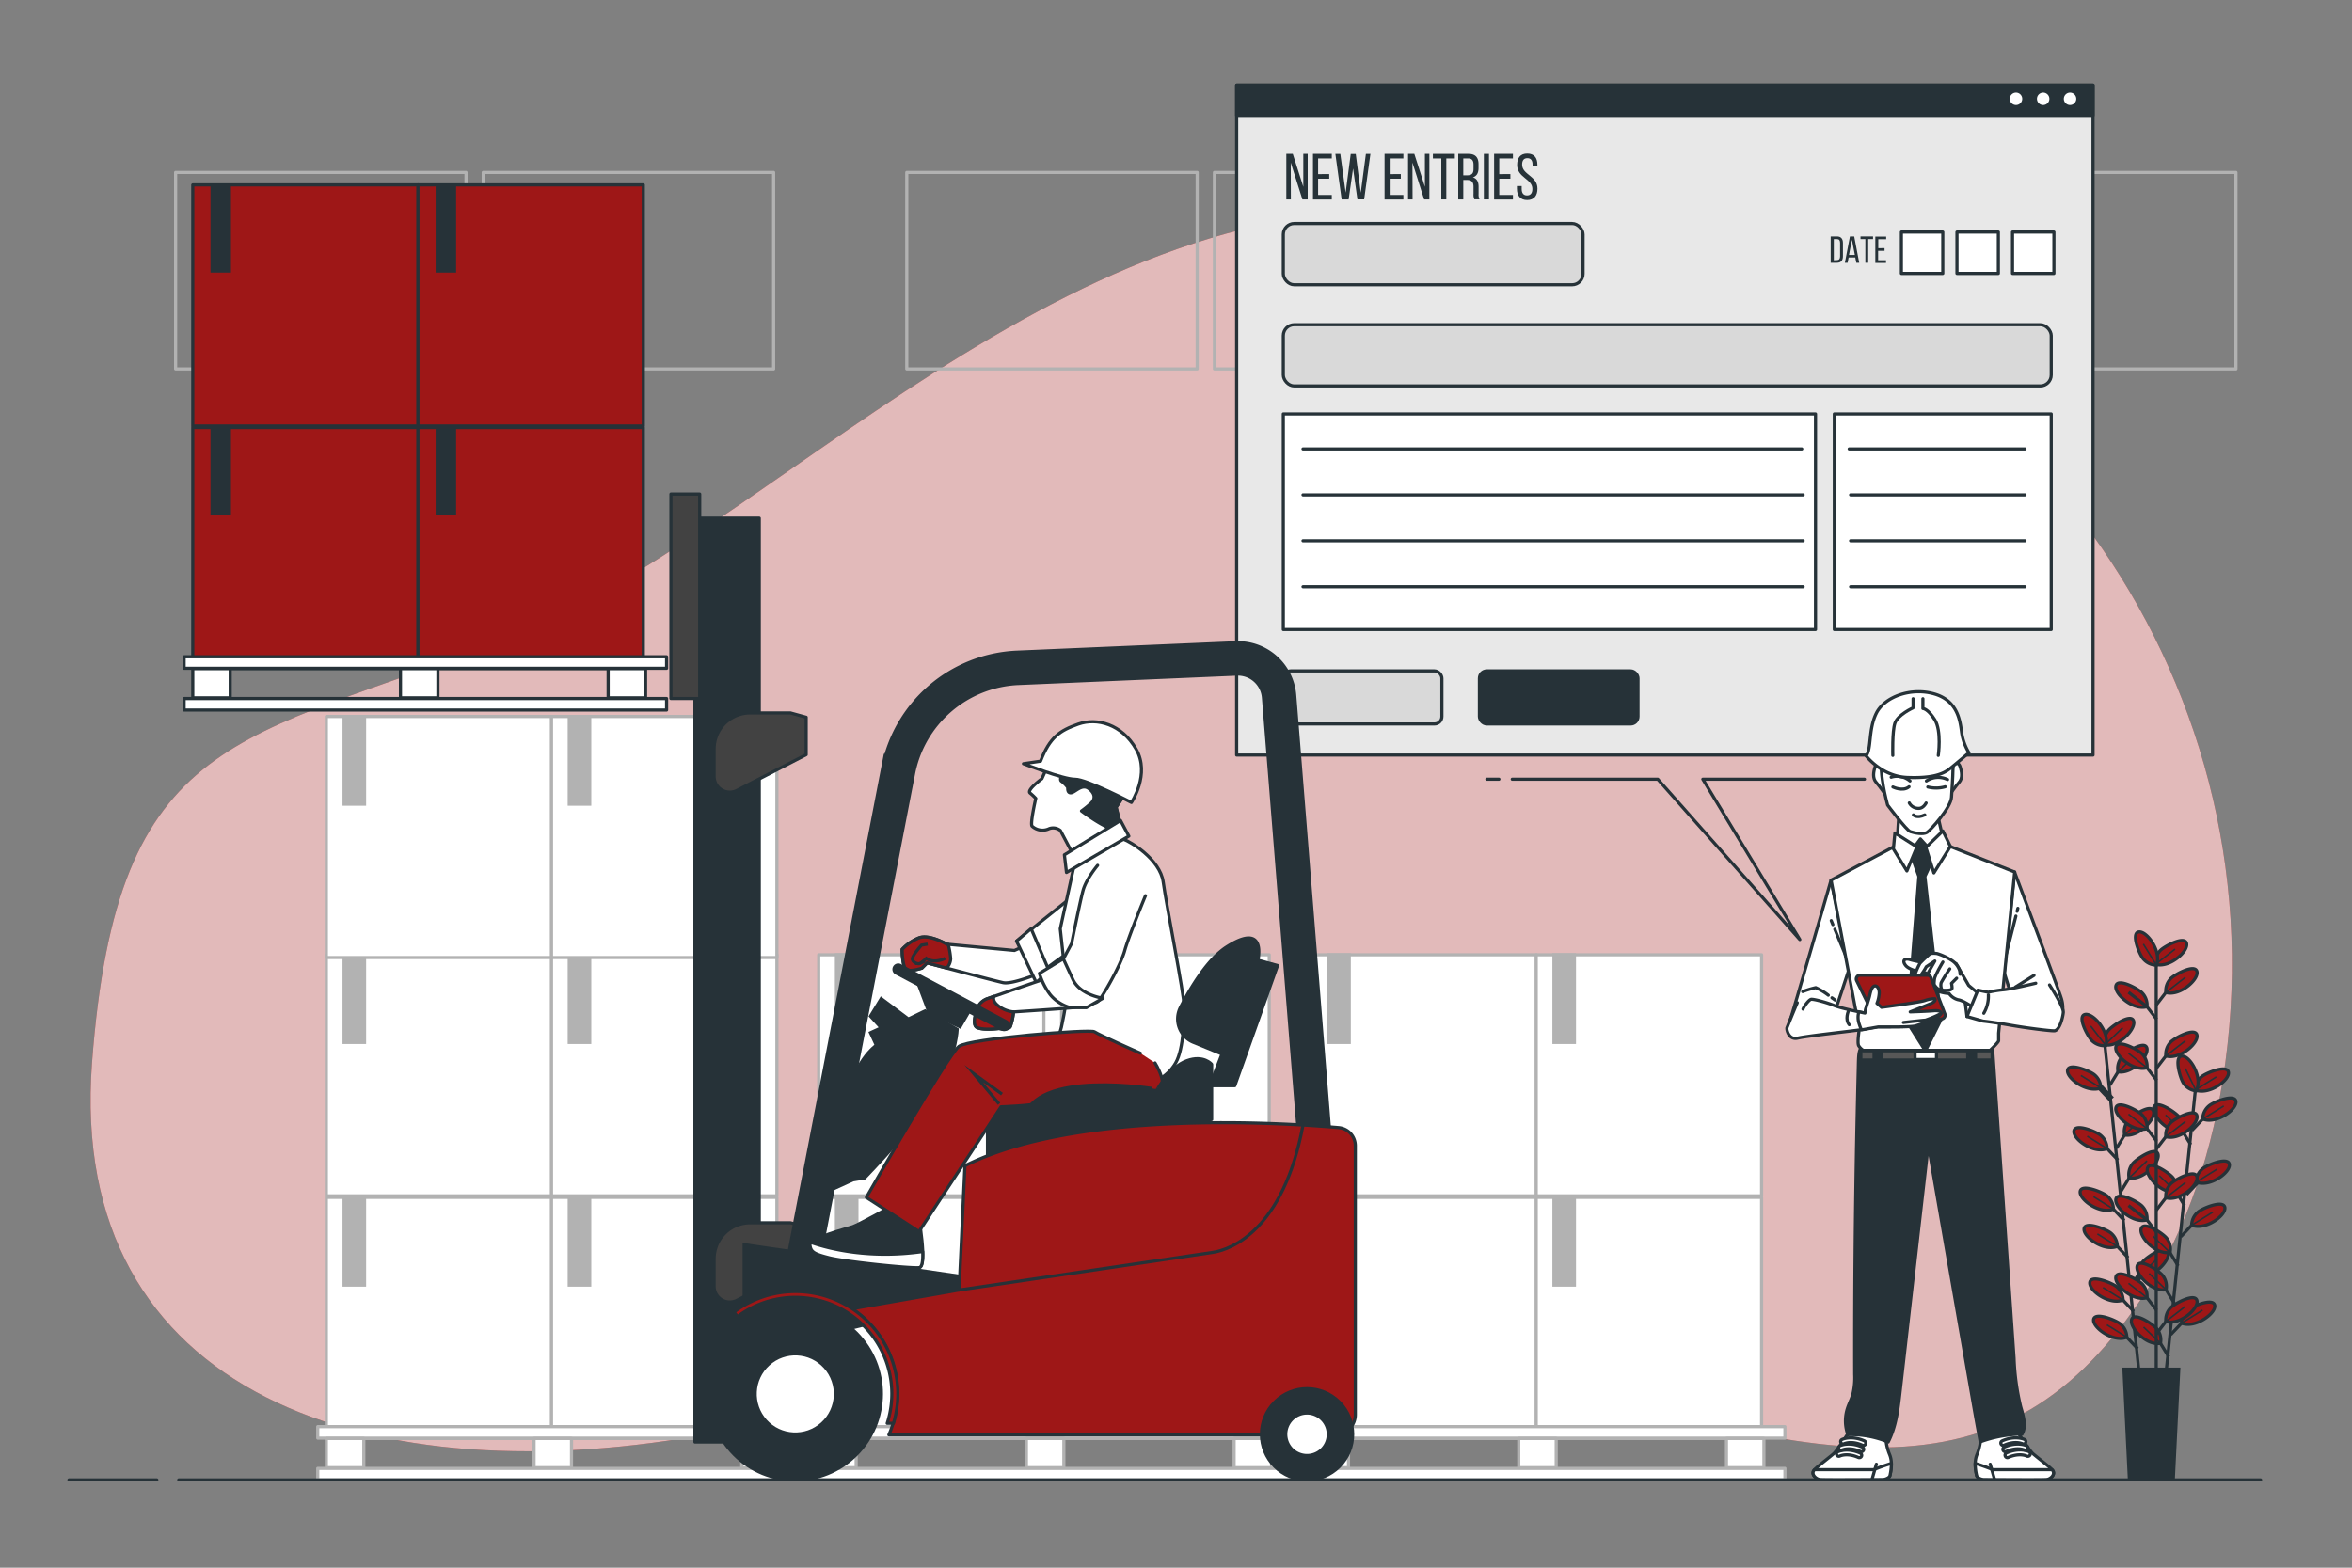 <svg xmlns="http://www.w3.org/2000/svg" viewBox="0 0 750 500"><rect x="0" y="0" width="750" height="500" fill="#808080" stroke="none"/><g id="freepik--background-simple--inject-15"><path d="M709.61,338.9C726.28,215.42,642.7,100.6,520.48,76.38,503,72.92,483.66,70,462.35,67.89c-123-12-216,103-301,136s-124,29-132,135,89,139,199,118,102-76,228-31,183,55,228-14C697.28,392.06,705.84,366.85,709.61,338.9Z" style="fill:#9E1717"></path><path d="M709.61,338.9C726.28,215.42,642.7,100.6,520.48,76.38,503,72.92,483.66,70,462.35,67.89c-123-12-216,103-301,136s-124,29-132,135,89,139,199,118,102-76,228-31,183,55,228-14C697.28,392.06,705.84,366.85,709.61,338.9Z" style="fill:#fff;opacity:0.7"></path></g><g id="freepik--Plant--inject-15"><line x1="671.25" y1="333.83" x2="682.15" y2="438.26" style="fill:none;stroke:#263238;stroke-miterlimit:10"></line><line x1="680.4" y1="418.27" x2="675.46" y2="413.06" style="fill:none;stroke:#263238;stroke-miterlimit:10"></line><path d="M677,414.62a5.59,5.59,0,0,0-2-4.19c-1.27-1.13-7.94-3.94-8.58-1.59C665.73,411.4,672.56,416.42,677,414.62Z" style="fill:#9E1717;stroke:#263238;stroke-miterlimit:10"></path><line x1="676.96" y1="414.62" x2="670.6" y2="410.66" style="fill:none;stroke:#263238;stroke-miterlimit:10;stroke-width:0.5px"></line><line x1="681.64" y1="430.15" x2="676.69" y2="424.93" style="fill:none;stroke:#263238;stroke-miterlimit:10"></line><path d="M678.2,426.5a5.62,5.62,0,0,0-2-4.2c-1.27-1.13-7.94-3.94-8.58-1.59C667,423.27,673.8,428.29,678.2,426.5Z" style="fill:#9E1717;stroke:#263238;stroke-miterlimit:10"></path><line x1="678.2" y1="426.5" x2="671.84" y2="422.54" style="fill:none;stroke:#263238;stroke-miterlimit:10;stroke-width:0.5px"></line><line x1="677.37" y1="389.29" x2="672.43" y2="384.08" style="fill:none;stroke:#263238;stroke-miterlimit:10"></line><path d="M673.93,385.64a5.6,5.6,0,0,0-2-4.19c-1.27-1.13-8-3.94-8.58-1.59C662.7,382.42,669.53,387.44,673.93,385.64Z" style="fill:#9E1717;stroke:#263238;stroke-miterlimit:10"></path><line x1="673.93" y1="385.64" x2="667.58" y2="381.68" style="fill:none;stroke:#263238;stroke-miterlimit:10;stroke-width:0.5px"></line><line x1="678.61" y1="401.17" x2="673.67" y2="395.95" style="fill:none;stroke:#263238;stroke-miterlimit:10"></line><path d="M675.17,397.52a5.63,5.63,0,0,0-2-4.2c-1.27-1.13-8-3.94-8.58-1.58C663.94,394.29,670.77,399.31,675.17,397.52Z" style="fill:#9E1717;stroke:#263238;stroke-miterlimit:10"></path><line x1="675.17" y1="397.52" x2="668.82" y2="393.56" style="fill:none;stroke:#263238;stroke-miterlimit:10;stroke-width:0.5px"></line><line x1="675.36" y1="370" x2="670.42" y2="364.78" style="fill:none;stroke:#263238;stroke-miterlimit:10"></line><path d="M671.92,366.35a5.59,5.59,0,0,0-2-4.19c-1.27-1.14-7.94-3.94-8.57-1.59C660.69,363.12,667.52,368.14,671.92,366.35Z" style="fill:#9E1717;stroke:#263238;stroke-miterlimit:10"></path><line x1="671.92" y1="366.35" x2="665.57" y2="362.39" style="fill:none;stroke:#263238;stroke-miterlimit:10;stroke-width:0.5px"></line><line x1="673.34" y1="350.63" x2="668.4" y2="345.41" style="fill:none;stroke:#263238;stroke-miterlimit:10;stroke-width:2px"></line><path d="M669.9,347a5.59,5.59,0,0,0-2-4.19c-1.27-1.13-7.94-3.94-8.58-1.59C658.67,343.75,665.5,348.77,669.9,347Z" style="fill:#9E1717;stroke:#263238;stroke-miterlimit:10"></path><line x1="669.9" y1="346.97" x2="663.54" y2="343.01" style="fill:none;stroke:#263238;stroke-miterlimit:10;stroke-width:0.5px"></line><line x1="679.57" y1="411.25" x2="683.32" y2="405.12" style="fill:none;stroke:#263238;stroke-miterlimit:10;stroke-width:2px"></line><path d="M682.18,407a5.58,5.58,0,0,1,1.06-4.51c1-1.37,7-5.49,8.06-3.32C692.5,401.49,686.85,407.81,682.18,407Z" style="fill:#9E1717;stroke:#263238;stroke-miterlimit:10"></path><line x1="682.18" y1="406.96" x2="687.9" y2="401.49" style="fill:none;stroke:#263238;stroke-miterlimit:10;stroke-width:0.5px"></line><line x1="676.3" y1="380" x2="680.06" y2="373.87" style="fill:none;stroke:#263238;stroke-miterlimit:10"></line><path d="M678.91,375.71A5.62,5.62,0,0,1,680,371.2c1-1.37,7-5.49,8.07-3.32C689.24,370.24,683.59,376.56,678.91,375.71Z" style="fill:#9E1717;stroke:#263238;stroke-miterlimit:10"></path><line x1="678.91" y1="375.71" x2="684.64" y2="370.24" style="fill:none;stroke:#263238;stroke-miterlimit:10;stroke-width:0.5px"></line><line x1="674.87" y1="366.26" x2="678.63" y2="360.14" style="fill:none;stroke:#263238;stroke-miterlimit:10"></line><path d="M677.48,362a5.6,5.6,0,0,1,1.06-4.5c1-1.37,7-5.5,8.06-3.33C687.8,356.5,682.16,362.82,677.48,362Z" style="fill:#9E1717;stroke:#263238;stroke-miterlimit:10"></path><line x1="677.48" y1="361.97" x2="683.2" y2="356.51" style="fill:none;stroke:#263238;stroke-miterlimit:10;stroke-width:0.5px"></line><line x1="672.77" y1="346.13" x2="676.53" y2="340" style="fill:none;stroke:#263238;stroke-miterlimit:10"></line><path d="M675.38,341.84a5.62,5.62,0,0,1,1.06-4.51c1-1.37,7-5.49,8.06-3.32C685.7,336.37,680.06,342.69,675.38,341.84Z" style="fill:#9E1717;stroke:#263238;stroke-miterlimit:10"></path><line x1="675.38" y1="341.84" x2="681.1" y2="336.37" style="fill:none;stroke:#263238;stroke-miterlimit:10;stroke-width:0.5px"></line><path d="M671.16,333.25a5.6,5.6,0,0,1,1.06-4.5c1-1.37,7-5.5,8.06-3.33C681.49,327.78,675.84,334.1,671.16,333.25Z" style="fill:#9E1717;stroke:#263238;stroke-miterlimit:10"></path><line x1="671.16" y1="333.25" x2="676.88" y2="327.79" style="fill:none;stroke:#263238;stroke-miterlimit:10;stroke-width:0.5px"></line><path d="M671.49,333.49a5.58,5.58,0,0,1-4.37-1.53c-1.25-1.14-4.73-7.49-2.46-8.36C667.13,322.65,672.83,328.93,671.49,333.49Z" style="fill:#9E1717;stroke:#263238;stroke-miterlimit:10"></path><line x1="671.49" y1="333.49" x2="666.66" y2="327.23" style="fill:none;stroke:#263238;stroke-miterlimit:10;stroke-width:0.5px"></line><line x1="700" y1="348.21" x2="689.16" y2="452.65" style="fill:none;stroke:#263238;stroke-miterlimit:10"></line><line x1="691.56" y1="432.73" x2="687.8" y2="426.6" style="fill:none;stroke:#263238;stroke-miterlimit:10"></line><path d="M688.94,428.44a5.55,5.55,0,0,0-1.06-4.5c-1-1.37-7-5.49-8.06-3.32C678.62,423,684.27,429.3,688.94,428.44Z" style="fill:#9E1717;stroke:#263238;stroke-miterlimit:10"></path><line x1="688.94" y1="428.44" x2="683.54" y2="423.26" style="fill:none;stroke:#263238;stroke-miterlimit:10;stroke-width:0.5px"></line><line x1="694.56" y1="403.75" x2="690.8" y2="397.62" style="fill:none;stroke:#263238;stroke-miterlimit:10"></line><path d="M692,399.46a5.55,5.55,0,0,0-1.06-4.5c-1-1.37-7-5.5-8.06-3.33C681.63,394,687.28,400.31,692,399.46Z" style="fill:#9E1717;stroke:#263238;stroke-miterlimit:10"></path><line x1="691.95" y1="399.46" x2="686.55" y2="394.28" style="fill:none;stroke:#263238;stroke-miterlimit:10;stroke-width:0.5px"></line><line x1="693.33" y1="415.62" x2="689.57" y2="409.5" style="fill:none;stroke:#263238;stroke-miterlimit:10"></line><path d="M690.72,411.34a5.62,5.62,0,0,0-1.06-4.51c-1-1.37-7-5.49-8.07-3.32C680.39,405.87,686,412.19,690.72,411.34Z" style="fill:#9E1717;stroke:#263238;stroke-miterlimit:10"></path><line x1="690.72" y1="411.34" x2="685.32" y2="406.16" style="fill:none;stroke:#263238;stroke-miterlimit:10;stroke-width:0.5px"></line><line x1="696.57" y1="384.45" x2="692.81" y2="378.33" style="fill:none;stroke:#263238;stroke-miterlimit:10"></line><path d="M694,380.17a5.58,5.58,0,0,0-1.06-4.51c-1-1.37-7-5.49-8.06-3.32C683.63,374.7,689.28,381,694,380.17Z" style="fill:#9E1717;stroke:#263238;stroke-miterlimit:10"></path><line x1="693.95" y1="380.17" x2="688.55" y2="374.99" style="fill:none;stroke:#263238;stroke-miterlimit:10;stroke-width:0.5px"></line><line x1="698.58" y1="365.08" x2="694.82" y2="358.95" style="fill:none;stroke:#263238;stroke-miterlimit:10"></line><path d="M696,360.79a5.55,5.55,0,0,0-1.06-4.5c-1-1.37-7-5.5-8.06-3.33C685.64,355.32,691.29,361.64,696,360.79Z" style="fill:#9E1717;stroke:#263238;stroke-miterlimit:10"></path><line x1="695.96" y1="360.79" x2="690.56" y2="355.61" style="fill:none;stroke:#263238;stroke-miterlimit:10;stroke-width:0.5px"></line><line x1="692.19" y1="425.68" x2="697.13" y2="420.46" style="fill:none;stroke:#263238;stroke-miterlimit:10"></line><path d="M695.63,422a5.62,5.62,0,0,1,2-4.19c1.27-1.13,7.94-3.94,8.58-1.59C706.86,418.79,700,423.82,695.63,422Z" style="fill:#9E1717;stroke:#263238;stroke-miterlimit:10"></path><line x1="695.63" y1="422.02" x2="702.35" y2="417.85" style="fill:none;stroke:#263238;stroke-miterlimit:10;stroke-width:0.5px"></line><line x1="695.43" y1="394.43" x2="700.37" y2="389.21" style="fill:none;stroke:#263238;stroke-miterlimit:10"></line><path d="M698.87,390.77a5.59,5.59,0,0,1,2-4.19c1.26-1.14,7.94-3.95,8.57-1.6C710.1,387.54,703.27,392.56,698.87,390.77Z" style="fill:#9E1717;stroke:#263238;stroke-miterlimit:10"></path><line x1="698.87" y1="390.77" x2="705.6" y2="386.6" style="fill:none;stroke:#263238;stroke-miterlimit:10;stroke-width:0.5px"></line><line x1="696.86" y1="380.69" x2="701.8" y2="375.47" style="fill:none;stroke:#263238;stroke-miterlimit:10;stroke-width:2px"></line><path d="M700.3,377a5.57,5.57,0,0,1,2-4.19c1.27-1.13,7.94-3.94,8.58-1.59C711.53,373.8,704.7,378.83,700.3,377Z" style="fill:#9E1717;stroke:#263238;stroke-miterlimit:10"></path><line x1="700.3" y1="377.03" x2="707.02" y2="372.86" style="fill:none;stroke:#263238;stroke-miterlimit:10;stroke-width:0.5px"></line><line x1="698.95" y1="360.56" x2="703.89" y2="355.34" style="fill:none;stroke:#263238;stroke-miterlimit:10"></line><path d="M702.39,356.9a5.56,5.56,0,0,1,2-4.19c1.27-1.14,7.94-3.95,8.57-1.6C713.62,353.67,706.79,358.69,702.39,356.9Z" style="fill:#9E1717;stroke:#263238;stroke-miterlimit:10"></path><line x1="702.39" y1="356.9" x2="709.11" y2="352.73" style="fill:none;stroke:#263238;stroke-miterlimit:10;stroke-width:0.5px"></line><path d="M700,347.63a5.6,5.6,0,0,1,2-4.19c1.27-1.14,7.94-3.95,8.58-1.6C711.26,344.4,704.43,349.42,700,347.63Z" style="fill:#9E1717;stroke:#263238;stroke-miterlimit:10"></path><line x1="700.03" y1="347.63" x2="706.75" y2="343.46" style="fill:none;stroke:#263238;stroke-miterlimit:10;stroke-width:0.5px"></line><path d="M700.3,347.93a5.58,5.58,0,0,1-4-2.4c-1-1.37-3.09-8.3-.69-8.69C698.27,336.42,702.55,343.74,700.3,347.93Z" style="fill:#9E1717;stroke:#263238;stroke-miterlimit:10"></path><line x1="700.3" y1="347.93" x2="696.86" y2="340.8" style="fill:none;stroke:#263238;stroke-miterlimit:10;stroke-width:0.5px"></line><line x1="687.58" y1="305.69" x2="687.58" y2="437.75" style="fill:none;stroke:#263238;stroke-miterlimit:10"></line><line x1="687.69" y1="417.89" x2="683.31" y2="412.19" style="fill:none;stroke:#263238;stroke-miterlimit:10"></line><path d="M684.64,413.9a5.59,5.59,0,0,0-1.52-4.37c-1.14-1.26-7.49-4.74-8.36-2.47C673.81,409.53,680.08,415.23,684.64,413.9Z" style="fill:#9E1717;stroke:#263238;stroke-miterlimit:10"></path><line x1="684.64" y1="413.9" x2="678.74" y2="409.3" style="fill:none;stroke:#263238;stroke-miterlimit:10;stroke-width:0.5px"></line><line x1="687.69" y1="393.08" x2="683.31" y2="387.37" style="fill:none;stroke:#263238;stroke-miterlimit:10"></line><path d="M684.64,389.08a5.59,5.59,0,0,0-1.52-4.37c-1.14-1.26-7.49-4.74-8.36-2.47C673.81,384.71,680.08,390.41,684.64,389.08Z" style="fill:#9E1717;stroke:#263238;stroke-miterlimit:10"></path><line x1="684.64" y1="389.08" x2="678.74" y2="384.49" style="fill:none;stroke:#263238;stroke-miterlimit:10"></line><line x1="687.69" y1="363.94" x2="683.31" y2="358.24" style="fill:none;stroke:#263238;stroke-miterlimit:10"></line><path d="M684.64,360a5.62,5.62,0,0,0-1.52-4.38c-1.14-1.25-7.49-4.74-8.36-2.47C673.81,355.57,680.08,361.28,684.64,360Z" style="fill:#9E1717;stroke:#263238;stroke-miterlimit:10"></path><line x1="684.64" y1="359.95" x2="678.74" y2="355.35" style="fill:none;stroke:#263238;stroke-miterlimit:10;stroke-width:0.5px"></line><line x1="687.69" y1="344.54" x2="683.31" y2="338.84" style="fill:none;stroke:#263238;stroke-miterlimit:10"></line><path d="M684.64,340.55a5.59,5.59,0,0,0-1.52-4.37c-1.14-1.26-7.49-4.75-8.36-2.47C673.81,336.18,680.08,341.88,684.64,340.55Z" style="fill:#9E1717;stroke:#263238;stroke-miterlimit:10"></path><line x1="684.64" y1="340.55" x2="678.74" y2="335.95" style="fill:none;stroke:#263238;stroke-miterlimit:10;stroke-width:0.5px"></line><line x1="687.69" y1="325.06" x2="683.31" y2="319.36" style="fill:none;stroke:#263238;stroke-miterlimit:10"></line><path d="M684.64,321.07a5.59,5.59,0,0,0-1.52-4.37c-1.14-1.26-7.49-4.75-8.36-2.47C673.81,316.7,680.08,322.4,684.64,321.07Z" style="fill:#9E1717;stroke:#263238;stroke-miterlimit:10"></path><line x1="684.64" y1="321.07" x2="678.74" y2="316.47" style="fill:none;stroke:#263238;stroke-miterlimit:10"></line><line x1="687.59" y1="425.47" x2="691.96" y2="419.77" style="fill:none;stroke:#263238;stroke-miterlimit:10"></line><path d="M690.63,421.48a5.59,5.59,0,0,1,1.52-4.37c1.14-1.26,7.49-4.75,8.36-2.47C701.47,417.11,695.19,422.81,690.63,421.48Z" style="fill:#9E1717;stroke:#263238;stroke-miterlimit:10"></path><line x1="690.63" y1="421.48" x2="696.89" y2="416.63" style="fill:none;stroke:#263238;stroke-miterlimit:10;stroke-width:0.5px"></line><line x1="687.59" y1="386" x2="691.96" y2="380.3" style="fill:none;stroke:#263238;stroke-miterlimit:10"></line><path d="M690.63,382a5.59,5.59,0,0,1,1.52-4.37c1.14-1.26,7.49-4.75,8.36-2.47C701.47,377.64,695.19,383.34,690.63,382Z" style="fill:#9E1717;stroke:#263238;stroke-miterlimit:10"></path><line x1="690.63" y1="382.01" x2="696.89" y2="377.16" style="fill:none;stroke:#263238;stroke-miterlimit:10;stroke-width:0.5px"></line><line x1="687.59" y1="366.52" x2="691.96" y2="360.82" style="fill:none;stroke:#263238;stroke-miterlimit:10"></line><path d="M690.63,362.53a5.59,5.59,0,0,1,1.52-4.37c1.14-1.26,7.49-4.75,8.36-2.48C701.47,358.16,695.19,363.86,690.63,362.53Z" style="fill:#9E1717;stroke:#263238;stroke-miterlimit:10"></path><line x1="690.63" y1="362.53" x2="696.89" y2="357.68" style="fill:none;stroke:#263238;stroke-miterlimit:10;stroke-width:0.5px"></line><line x1="687.59" y1="340.77" x2="691.96" y2="335.07" style="fill:none;stroke:#263238;stroke-miterlimit:10"></line><path d="M690.63,336.78a5.59,5.59,0,0,1,1.52-4.37c1.14-1.26,7.49-4.75,8.36-2.47C701.47,332.41,695.19,338.11,690.63,336.78Z" style="fill:#9E1717;stroke:#263238;stroke-miterlimit:10"></path><line x1="690.63" y1="336.78" x2="696.89" y2="331.93" style="fill:none;stroke:#263238;stroke-miterlimit:10;stroke-width:0.5px"></line><line x1="687.59" y1="320.53" x2="691.96" y2="314.82" style="fill:none;stroke:#263238;stroke-miterlimit:10"></line><path d="M690.63,316.54a5.61,5.61,0,0,1,1.52-4.38c1.14-1.26,7.49-4.74,8.36-2.47C701.47,312.16,695.19,317.87,690.63,316.54Z" style="fill:#9E1717;stroke:#263238;stroke-miterlimit:10"></path><line x1="690.63" y1="316.54" x2="696.89" y2="311.69" style="fill:none;stroke:#263238;stroke-miterlimit:10;stroke-width:0.5px"></line><path d="M687.33,307.56a5.62,5.62,0,0,1,1.52-4.38c1.14-1.25,7.49-4.74,8.36-2.47C698.16,303.18,691.89,308.89,687.33,307.56Z" style="fill:#9E1717;stroke:#263238;stroke-miterlimit:10"></path><line x1="687.33" y1="307.56" x2="693.58" y2="302.71" style="fill:none;stroke:#263238;stroke-miterlimit:10;stroke-width:0.5px"></line><path d="M687.63,307.83a5.63,5.63,0,0,1-4.19-2c-1.13-1.26-3.93-7.94-1.58-8.57C684.42,296.59,689.43,303.43,687.63,307.83Z" style="fill:#9E1717;stroke:#263238;stroke-miterlimit:10"></path><line x1="687.63" y1="307.83" x2="683.47" y2="301.09" style="fill:none;stroke:#263238;stroke-miterlimit:10;stroke-width:0.5px"></line><polygon points="693.01 472 679.03 472 677.28 436.68 694.76 436.68 693.01 472" style="fill:#263238;stroke:#263238;stroke-miterlimit:10"></polygon></g><g id="freepik--Windows--inject-15"><rect x="56" y="55" width="92.6" height="62.66" style="fill:none;stroke:#b2b2b2;stroke-linecap:round;stroke-linejoin:round"></rect><rect x="154.09" y="55" width="92.6" height="62.66" style="fill:none;stroke:#b2b2b2;stroke-linecap:round;stroke-linejoin:round"></rect><rect x="289.15" y="55" width="92.6" height="62.66" style="fill:none;stroke:#b2b2b2;stroke-linecap:round;stroke-linejoin:round"></rect><rect x="387.25" y="55" width="92.6" height="62.66" style="fill:none;stroke:#b2b2b2;stroke-linecap:round;stroke-linejoin:round"></rect><rect x="522.31" y="55" width="92.6" height="62.66" style="fill:none;stroke:#b2b2b2;stroke-linecap:round;stroke-linejoin:round"></rect><rect x="620.4" y="55" width="92.6" height="62.66" style="fill:none;stroke:#b2b2b2;stroke-linecap:round;stroke-linejoin:round"></rect></g><g id="freepik--Boxes--inject-15"><rect x="418.07" y="381.9" width="71.86" height="76.89" style="fill:#fff;stroke:#b2b2b2;stroke-linecap:round;stroke-linejoin:round"></rect><rect x="423.72" y="381.9" width="6.53" height="27.97" style="fill:#b2b2b2;stroke:#b2b2b2;stroke-miterlimit:10"></rect><rect x="489.87" y="381.9" width="71.86" height="76.89" style="fill:#fff;stroke:#b2b2b2;stroke-linecap:round;stroke-linejoin:round"></rect><rect x="495.52" y="381.9" width="6.53" height="27.97" style="fill:#b2b2b2;stroke:#b2b2b2;stroke-miterlimit:10"></rect><rect x="418.07" y="304.51" width="71.86" height="76.89" style="fill:#fff;stroke:#b2b2b2;stroke-linecap:round;stroke-linejoin:round"></rect><rect x="423.72" y="304.51" width="6.53" height="27.97" style="fill:#b2b2b2;stroke:#b2b2b2;stroke-miterlimit:10"></rect><rect x="489.87" y="304.51" width="71.86" height="76.89" style="fill:#fff;stroke:#b2b2b2;stroke-linecap:round;stroke-linejoin:round"></rect><rect x="495.52" y="304.51" width="6.53" height="27.97" style="fill:#b2b2b2;stroke:#b2b2b2;stroke-miterlimit:10"></rect><rect x="415.32" y="468.33" width="153.85" height="3.67" style="fill:#fff;stroke:#b2b2b2;stroke-linecap:round;stroke-linejoin:round"></rect><rect x="415.32" y="455.01" width="153.85" height="3.67" style="fill:#fff;stroke:#b2b2b2;stroke-linecap:round;stroke-linejoin:round"></rect><rect x="418.07" y="458.79" width="11.94" height="9.32" style="fill:#fff;stroke:#b2b2b2;stroke-linecap:round;stroke-linejoin:round"></rect><rect x="484.3" y="458.79" width="11.94" height="9.32" style="fill:#fff;stroke:#b2b2b2;stroke-linecap:round;stroke-linejoin:round"></rect><rect x="550.53" y="458.79" width="11.94" height="9.32" style="fill:#fff;stroke:#b2b2b2;stroke-linecap:round;stroke-linejoin:round"></rect><rect x="261.07" y="381.9" width="71.86" height="76.89" style="fill:#fff;stroke:#b2b2b2;stroke-linecap:round;stroke-linejoin:round"></rect><rect x="266.72" y="381.9" width="6.53" height="27.97" style="fill:#b2b2b2;stroke:#b2b2b2;stroke-miterlimit:10"></rect><rect x="332.87" y="381.9" width="71.86" height="76.89" style="fill:#fff;stroke:#b2b2b2;stroke-linecap:round;stroke-linejoin:round"></rect><rect x="338.52" y="381.9" width="6.53" height="27.97" style="fill:#b2b2b2;stroke:#b2b2b2;stroke-miterlimit:10"></rect><rect x="261.07" y="304.51" width="71.86" height="76.89" style="fill:#fff;stroke:#b2b2b2;stroke-linecap:round;stroke-linejoin:round"></rect><rect x="266.72" y="304.51" width="6.53" height="27.97" style="fill:#b2b2b2;stroke:#b2b2b2;stroke-miterlimit:10"></rect><rect x="332.87" y="304.51" width="71.86" height="76.89" style="fill:#fff;stroke:#b2b2b2;stroke-linecap:round;stroke-linejoin:round"></rect><rect x="338.52" y="304.51" width="6.53" height="27.97" style="fill:#b2b2b2;stroke:#b2b2b2;stroke-miterlimit:10"></rect><rect x="258.32" y="468.33" width="153.85" height="3.67" style="fill:#fff;stroke:#b2b2b2;stroke-linecap:round;stroke-linejoin:round"></rect><rect x="258.32" y="455.01" width="153.85" height="3.67" style="fill:#fff;stroke:#b2b2b2;stroke-linecap:round;stroke-linejoin:round"></rect><rect x="261.07" y="458.79" width="11.94" height="9.32" style="fill:#fff;stroke:#b2b2b2;stroke-linecap:round;stroke-linejoin:round"></rect><rect x="327.3" y="458.79" width="11.94" height="9.32" style="fill:#fff;stroke:#b2b2b2;stroke-linecap:round;stroke-linejoin:round"></rect><rect x="393.53" y="458.79" width="11.94" height="9.32" style="fill:#fff;stroke:#b2b2b2;stroke-linecap:round;stroke-linejoin:round"></rect><rect x="104.07" y="381.9" width="71.86" height="76.89" style="fill:#fff;stroke:#b2b2b2;stroke-linecap:round;stroke-linejoin:round"></rect><rect x="109.72" y="381.9" width="6.53" height="27.97" style="fill:#b2b2b2;stroke:#b2b2b2;stroke-miterlimit:10"></rect><rect x="175.87" y="381.9" width="71.86" height="76.89" style="fill:#fff;stroke:#b2b2b2;stroke-linecap:round;stroke-linejoin:round"></rect><rect x="181.52" y="381.9" width="6.53" height="27.97" style="fill:#b2b2b2;stroke:#b2b2b2;stroke-miterlimit:10"></rect><rect x="104.07" y="304.51" width="71.86" height="76.89" style="fill:#fff;stroke:#b2b2b2;stroke-linecap:round;stroke-linejoin:round"></rect><rect x="109.72" y="304.51" width="6.53" height="27.97" style="fill:#b2b2b2;stroke:#b2b2b2;stroke-miterlimit:10"></rect><rect x="175.87" y="304.51" width="71.86" height="76.89" style="fill:#fff;stroke:#b2b2b2;stroke-linecap:round;stroke-linejoin:round"></rect><rect x="181.52" y="304.51" width="6.53" height="27.97" style="fill:#b2b2b2;stroke:#b2b2b2;stroke-miterlimit:10"></rect><rect x="104.07" y="228.51" width="71.86" height="76.89" style="fill:#fff;stroke:#b2b2b2;stroke-linecap:round;stroke-linejoin:round"></rect><rect x="109.72" y="228.51" width="6.53" height="27.97" style="fill:#b2b2b2;stroke:#b2b2b2;stroke-miterlimit:10"></rect><rect x="175.87" y="228.51" width="71.86" height="76.89" style="fill:#fff;stroke:#b2b2b2;stroke-linecap:round;stroke-linejoin:round"></rect><rect x="181.52" y="228.51" width="6.53" height="27.97" style="fill:#b2b2b2;stroke:#b2b2b2;stroke-miterlimit:10"></rect><rect x="101.32" y="468.33" width="153.85" height="3.67" style="fill:#fff;stroke:#b2b2b2;stroke-linecap:round;stroke-linejoin:round"></rect><rect x="101.32" y="455.01" width="153.85" height="3.67" style="fill:#fff;stroke:#b2b2b2;stroke-linecap:round;stroke-linejoin:round"></rect><rect x="104.07" y="458.79" width="11.94" height="9.32" style="fill:#fff;stroke:#b2b2b2;stroke-linecap:round;stroke-linejoin:round"></rect><rect x="170.3" y="458.79" width="11.94" height="9.32" style="fill:#fff;stroke:#b2b2b2;stroke-linecap:round;stroke-linejoin:round"></rect><rect x="236.53" y="458.79" width="11.94" height="9.32" style="fill:#fff;stroke:#b2b2b2;stroke-linecap:round;stroke-linejoin:round"></rect></g><g id="freepik--Screen--inject-15"><rect x="394.34" y="27.15" width="273.08" height="213.67" style="fill:#e8e8e8;stroke:#263238;stroke-linecap:round;stroke-linejoin:round"></rect><rect x="394.34" y="27.15" width="273.08" height="9.67" style="fill:#263238;stroke:#263238;stroke-linecap:round;stroke-linejoin:round"></rect><path d="M645.34,31.57A2.48,2.48,0,1,0,642.87,34,2.48,2.48,0,0,0,645.34,31.57Z" style="fill:#fff;stroke:#263238;stroke-linecap:round;stroke-linejoin:round"></path><path d="M654,31.57A2.48,2.48,0,1,0,651.48,34,2.48,2.48,0,0,0,654,31.57Z" style="fill:#fff;stroke:#263238;stroke-linecap:round;stroke-linejoin:round"></path><path d="M662.57,31.57A2.48,2.48,0,1,0,660.09,34,2.48,2.48,0,0,0,662.57,31.57Z" style="fill:#fff;stroke:#263238;stroke-linecap:round;stroke-linejoin:round"></path><path d="M411.63,63.61h-1.45V49.07h2.06l3.36,10.51V49.07H417V63.61h-1.69l-3.72-11.76Z" style="fill:#263238"></path><path d="M423.87,55.51V57h-3.55v5.18h4.36v1.47h-6V49.07h6v1.47h-4.36v5Z" style="fill:#263238"></path><path d="M430.05,63.61h-2.23l-2-14.54h1.58l1.7,12.38,1.62-12.36h1.6l1.6,12.38,1.64-12.4H437l-2,14.54h-2.14l-1.39-9.87Z" style="fill:#263238"></path><path d="M446.69,55.51V57h-3.55v5.18h4.37v1.47h-6V49.07h6v1.47h-4.37v5Z" style="fill:#263238"></path><path d="M450.44,63.61H449V49.07H451l3.37,10.51V49.07h1.43V63.61h-1.68l-3.72-11.76Z" style="fill:#263238"></path><path d="M459.6,63.61V50.54h-2.68V49.07h7v1.47H461.2V63.61Z" style="fill:#263238"></path><path d="M468.23,49.07c2.28,0,3.24,1.16,3.24,3.32v1.18c0,1.6-.56,2.6-1.81,3,1.33.39,1.83,1.47,1.83,3v2.27a3.63,3.63,0,0,0,.29,1.74h-1.64a3.76,3.76,0,0,1-.27-1.77V59.56c0-1.64-.77-2.16-2.12-2.16h-1.14v6.21H465V49.07Zm-.42,6.85c1.29,0,2.06-.41,2.06-2V52.54c0-1.31-.48-2-1.68-2h-1.58v5.38Z" style="fill:#263238"></path><path d="M474.8,49.07V63.61h-1.63V49.07Z" style="fill:#263238"></path><path d="M481.63,55.51V57h-3.55v5.18h4.36v1.47h-6V49.07h6v1.47h-4.36v5Z" style="fill:#263238"></path><path d="M490.24,52.56V53H488.7v-.48c0-1.31-.5-2.07-1.66-2.07s-1.67.76-1.67,2.05c0,3.27,4.89,3.58,4.89,7.67,0,2.2-1.06,3.64-3.28,3.64s-3.27-1.44-3.27-3.64v-.83h1.52v.91c0,1.31.54,2.08,1.7,2.08s1.71-.77,1.71-2.08c0-3.24-4.86-3.55-4.86-7.64,0-2.25,1-3.64,3.22-3.64S490.24,50.35,490.24,52.56Z" style="fill:#263238"></path><rect x="409.22" y="71.29" width="95.58" height="19.53" rx="3.49" style="fill:#d9d9d9;stroke:#263238;stroke-linecap:round;stroke-linejoin:round"></rect><rect x="409.22" y="213.97" width="50.57" height="16.93" rx="2.36" style="fill:#d9d9d9;stroke:#263238;stroke-linecap:round;stroke-linejoin:round"></rect><rect x="471.75" y="213.97" width="50.57" height="16.93" rx="2.36" style="fill:#263238;stroke:#263238;stroke-linecap:round;stroke-linejoin:round"></rect><rect x="409.22" y="103.56" width="244.87" height="19.53" rx="3.49" style="fill:#d9d9d9;stroke:#263238;stroke-linecap:round;stroke-linejoin:round"></rect><rect x="584.92" y="132.02" width="69.17" height="68.76" style="fill:#fff;stroke:#263238;stroke-linecap:round;stroke-linejoin:round"></rect><rect x="409.22" y="132.02" width="169.7" height="68.76" style="fill:#fff;stroke:#263238;stroke-linecap:round;stroke-linejoin:round"></rect><line x1="589.66" y1="143.18" x2="645.72" y2="143.18" style="fill:none;stroke:#263238;stroke-linecap:round;stroke-linejoin:round"></line><line x1="415.5" y1="143.18" x2="574.54" y2="143.18" style="fill:none;stroke:#263238;stroke-linecap:round;stroke-linejoin:round"></line><line x1="590.11" y1="157.83" x2="645.72" y2="157.83" style="fill:none;stroke:#263238;stroke-linecap:round;stroke-linejoin:round"></line><line x1="415.5" y1="157.83" x2="574.98" y2="157.83" style="fill:none;stroke:#263238;stroke-linecap:round;stroke-linejoin:round"></line><line x1="590.11" y1="172.48" x2="645.72" y2="172.48" style="fill:none;stroke:#263238;stroke-linecap:round;stroke-linejoin:round"></line><line x1="415.5" y1="172.48" x2="574.98" y2="172.48" style="fill:none;stroke:#263238;stroke-linecap:round;stroke-linejoin:round"></line><line x1="590.11" y1="187.13" x2="645.72" y2="187.13" style="fill:none;stroke:#263238;stroke-linecap:round;stroke-linejoin:round"></line><line x1="415.5" y1="187.13" x2="574.98" y2="187.13" style="fill:none;stroke:#263238;stroke-linecap:round;stroke-linejoin:round"></line><path d="M585.76,75.41c1.31,0,1.91.79,1.91,2.09v4.23c0,1.29-.6,2.08-1.91,2.08h-2v-8.4Zm0,7.55c.67,0,1-.42,1-1.19V77.45c0-.77-.32-1.19-1-1.19h-1V83Z" style="fill:#263238"></path><path d="M589.48,82.12l-.32,1.69h-.87l1.61-8.4h1.36l1.6,8.4h-.93l-.33-1.69Zm.12-.81h1.87l-.94-4.84Z" style="fill:#263238"></path><path d="M594.82,83.81V76.26h-1.55v-.85h4v.85h-1.54v7.55Z" style="fill:#263238"></path><path d="M600.94,79.13V80h-2.05v3h2.52v.85H598v-8.4h3.46v.85h-2.52v2.87Z" style="fill:#263238"></path><rect x="606.31" y="74.01" width="13.2" height="13.2" style="fill:#fff;stroke:#263238;stroke-linecap:round;stroke-linejoin:round"></rect><rect x="624.03" y="74.01" width="13.2" height="13.2" style="fill:#fff;stroke:#263238;stroke-linecap:round;stroke-linejoin:round"></rect><rect x="641.75" y="74.01" width="13.2" height="13.2" style="fill:#fff;stroke:#263238;stroke-linecap:round;stroke-linejoin:round"></rect><polyline points="482.22 248.52 528.63 248.52 573.92 299.67 542.99 248.52 594.54 248.52" style="fill:none;stroke:#263238;stroke-linecap:round;stroke-linejoin:round"></polyline><line x1="474.13" y1="248.52" x2="477.97" y2="248.52" style="fill:#fff;stroke:#263238;stroke-linecap:round;stroke-linejoin:round"></line></g><g id="freepik--Character--inject-15"><path d="M590.79,454.84s-4.73,7.61-6.08,8.8-4.74,3.72-6.09,5.07.33,3.05,1.86,3.21,20,0,20,0,2-.33,2.2-1.35,1-4.06-.17-6.76a16.29,16.29,0,0,1-1.19-5.76l.34-.84-.34-2Z" style="fill:#fff;stroke:#263238;stroke-linecap:round;stroke-linejoin:round"></path><path d="M580.48,471.92c1.52.17,20,0,20,0s2-.33,2.2-1.35a17.84,17.84,0,0,0,.44-3.83c-2.79.83-5.62,2-5.62,2H578.62C577.26,470.06,579,471.76,580.48,471.92Z" style="fill:#fff;stroke:#263238;stroke-linecap:round;stroke-linejoin:round"></path><line x1="598.33" y1="466.99" x2="597.03" y2="471.56" style="fill:#fff;stroke:#263238;stroke-linecap:round;stroke-linejoin:round"></line><path d="M592.89,464.91a.81.81,0,0,1-.31-.06c-3.51-1.56-5.8-.5-5.89-.45a.75.75,0,0,1-1-.35.75.75,0,0,1,.34-1c.12-.06,3-1.44,7.17.42a.75.75,0,0,1,.39,1A.76.76,0,0,1,592.89,464.91Z" style="fill:#fff;stroke:#263238;stroke-linecap:round;stroke-linejoin:round"></path><path d="M593.54,463a.85.85,0,0,1-.31-.06c-3.5-1.56-5.79-.5-5.89-.45a.76.76,0,0,1-.67-1.36c.12-.06,3-1.44,7.18.42a.76.76,0,0,1-.31,1.45Z" style="fill:#fff;stroke:#263238;stroke-linecap:round;stroke-linejoin:round"></path><path d="M594.19,461a.8.8,0,0,1-.3-.06c-3.51-1.57-5.8-.5-5.9-.45a.76.76,0,0,1-.67-1.36c.12-.06,3-1.44,7.18.42a.76.76,0,0,1,.39,1A.78.78,0,0,1,594.19,461Z" style="fill:#fff;stroke:#263238;stroke-linecap:round;stroke-linejoin:round"></path><path d="M642.17,454.84s4.73,7.61,6.09,8.8,4.73,3.72,6.09,5.07-.34,3.05-1.87,3.21-20,0-20,0-2-.33-2.19-1.35-1-4.06.16-6.76a16.29,16.29,0,0,0,1.19-5.76l-.34-.84.34-2Z" style="fill:#fff;stroke:#263238;stroke-linecap:round;stroke-linejoin:round"></path><path d="M652.48,471.92c-1.52.17-20,0-20,0s-2-.33-2.19-1.35a17.06,17.06,0,0,1-.45-3.83c2.79.83,5.62,2,5.62,2h18.85C655.7,470.06,654,471.76,652.48,471.92Z" style="fill:#fff;stroke:#263238;stroke-linecap:round;stroke-linejoin:round"></path><line x1="634.63" y1="466.99" x2="635.94" y2="471.56" style="fill:#fff;stroke:#263238;stroke-linecap:round;stroke-linejoin:round"></line><path d="M640.07,464.91a.81.81,0,0,0,.31-.06c3.51-1.56,5.8-.5,5.89-.45A.76.76,0,0,0,647,463c-.12-.06-3-1.44-7.18.42a.75.75,0,0,0-.39,1A.76.76,0,0,0,640.07,464.91Z" style="fill:#fff;stroke:#263238;stroke-linecap:round;stroke-linejoin:round"></path><path d="M639.42,463a.85.85,0,0,0,.31-.06c3.51-1.56,5.79-.5,5.89-.45a.76.76,0,0,0,.67-1.36c-.12-.06-3-1.44-7.18.42a.76.76,0,0,0,.31,1.45Z" style="fill:#fff;stroke:#263238;stroke-linecap:round;stroke-linejoin:round"></path><path d="M638.77,461a.8.8,0,0,0,.3-.06c3.51-1.57,5.8-.5,5.9-.45a.76.76,0,0,0,.67-1.36c-.12-.06-3-1.44-7.18.42a.76.76,0,0,0,.31,1.45Z" style="fill:#fff;stroke:#263238;stroke-linecap:round;stroke-linejoin:round"></path><path d="M644.78,450.17c-.14-.51-.29-1-.43-1.51a78,78,0,0,1-2.11-15.4q-3.5-50.46-7-100.93c.08,1.14-33.19.44-36.16.39-6.78-.1-6.35,1.73-6.52,8.3s-.32,13.42-.46,20.13q-.76,38.6-.67,77.19a22.63,22.63,0,0,1-.57,6.26c-.46,1.61-1.28,3.09-1.78,4.68a13,13,0,0,0,.16,8.3,31.14,31.14,0,0,1,12.86,2.34c2.5-4.88,3.16-10.46,3.78-15.91l9-78.84,11.56,66.44L628.6,444c.92,5.29,1.84,10.59,2.85,15.87a39.92,39.92,0,0,1,13.33-2.46C646,455.27,645.46,452.66,644.78,450.17Z" style="fill:#263238;stroke:#263238;stroke-linecap:round;stroke-linejoin:round"></path><rect x="600.08" y="335.12" width="27.39" height="2.96" style="fill:#575757;stroke:#263238;stroke-linecap:round;stroke-linejoin:round"></rect><rect x="629.96" y="335.12" width="5.29" height="2.96" style="fill:#575757;stroke:#263238;stroke-linecap:round;stroke-linejoin:round"></rect><rect x="593.39" y="335.12" width="4.2" height="2.96" style="fill:#575757;stroke:#263238;stroke-linecap:round;stroke-linejoin:round"></rect><rect x="610.66" y="335.43" width="6.85" height="2.49" style="fill:#fff;stroke:#263238;stroke-linecap:round;stroke-linejoin:round"></rect><path d="M583.89,280.68s-12.62,43.88-13.17,45,2.75.55,5.85,1.1,7.5-1.83,8-2.75,5.12-15.17,5.12-15.17Z" style="fill:#fff;stroke:#263238;stroke-linecap:round;stroke-linejoin:round"></path><line x1="584.46" y1="294.9" x2="583.94" y2="293.63" style="fill:#fff;stroke:#263238;stroke-linecap:round;stroke-linejoin:round"></line><line x1="588.6" y1="304.91" x2="585.07" y2="296.37" style="fill:#fff;stroke:#263238;stroke-linecap:round;stroke-linejoin:round"></line><path d="M584.16,318.24l1,.72" style="fill:#fff;stroke:#263238;stroke-linecap:round;stroke-linejoin:round"></path><path d="M574.84,316.26A29.88,29.88,0,0,1,579,315a19.8,19.8,0,0,1,4,2.4" style="fill:#fff;stroke:#263238;stroke-linecap:round;stroke-linejoin:round"></path><path d="M642.4,278.12s14.44,38.58,14.81,40a10,10,0,0,1,.55,4c-.19,1.64-2.74,2.74-3.29,2.74s-4.57-2.56-6.22-3.29-6.58-3.11-6.58-3.11l-2.56-8.23Z" style="fill:#fff;stroke:#263238;stroke-linecap:round;stroke-linejoin:round"></path><line x1="643.21" y1="290.64" x2="643.45" y2="289.7" style="fill:#fff;stroke:#263238;stroke-linecap:round;stroke-linejoin:round"></line><line x1="639.76" y1="304.21" x2="642.82" y2="292.17" style="fill:#fff;stroke:#263238;stroke-linecap:round;stroke-linejoin:round"></line><line x1="648.61" y1="311.09" x2="642.71" y2="314.78" style="fill:#fff;stroke:#263238;stroke-linecap:round;stroke-linejoin:round"></line><polygon points="605.01 267.39 605.61 258.1 617.44 258.1 619.84 268.44 611.9 275.48 605.01 267.39" style="fill:#fff;stroke:#263238;stroke-linecap:round;stroke-linejoin:round"></polygon><path d="M604.55,269.71l-20.66,11,9,47.54s-.73,4.39-.19,5.3a4.7,4.7,0,0,0,1.47,1.46h40.41s2.74-2.56,2.74-3.1V329.5l5.12-51.38L621.94,270Z" style="fill:#fff;stroke:#263238;stroke-linecap:round;stroke-linejoin:round"></path><polygon points="609.18 271.88 611.89 279.53 608.22 326.09 613.96 335.18 618.91 325.29 613.8 279.53 616.99 272.67 612.37 267.57 609.18 271.88" style="fill:#263238;stroke:#263238;stroke-linecap:round;stroke-linejoin:round"></polygon><polygon points="604.24 265.66 603.76 270.76 608.06 277.78 611.25 270.12 604.24 265.66" style="fill:#fff;stroke:#263238;stroke-linecap:round;stroke-linejoin:round"></polygon><polygon points="614.12 270.28 616.67 278.41 621.94 269.96 619.54 265.02 614.12 270.28" style="fill:#fff;stroke:#263238;stroke-linecap:round;stroke-linejoin:round"></polygon><polygon points="627.22 324.2 626.49 318.53 631.43 319.44 627.22 324.2" style="fill:#fff;stroke:#263238;stroke-linecap:round;stroke-linejoin:round"></polygon><path d="M613.69,307a31.35,31.35,0,0,1-4.57-.92c-1.65-.54-2.74.19-1.46,1.83s5.85,2.38,6.4,2.38c0,0,.91,4.75,3.47,5.67a13.43,13.43,0,0,0,4,.91,5,5,0,0,0,2.93,2c1.65.19,5.48,2.93,5.48,2.93l1.83-4.21-4-3.29-4-6.95-3.84-1.28L616.62,305Z" style="fill:#fff;stroke:#263238;stroke-linecap:round;stroke-linejoin:round"></path><path d="M623.93,312l-1.64,1.64a7,7,0,0,1,.18,1.46c0,.74-1.28.74-2.2.74a4.75,4.75,0,0,1-2.74-.74c-.73-.54-3.66-3.1-3.66-3.1l3.11-5.49-2.74,1.83a18.88,18.88,0,0,1-2.38,3.47c-1.09,1.1-1.46-.18-1.46-.18a22.89,22.89,0,0,1,1.83-4.39,41.21,41.21,0,0,1,3.29-3.11,7.22,7.22,0,0,1,2.19,0,17.86,17.86,0,0,1,4.94,2.38,6.17,6.17,0,0,1,2.2,2.93,5.92,5.92,0,0,1,.18,1.28" style="fill:#fff;stroke:#263238;stroke-linecap:round;stroke-linejoin:round"></path><path d="M619.18,315.6a3.45,3.45,0,0,1-.19-2.19,50.17,50.17,0,0,1,2.75-4.39" style="fill:none;stroke:#263238;stroke-linecap:round;stroke-linejoin:round"></path><path d="M617.53,315.05s-.29-.33-.62-.79-.06-1.29-.06-1.89c0-1.1,2.69-5.54,2.69-5.54" style="fill:none;stroke:#263238;stroke-linecap:round;stroke-linejoin:round"></path><path d="M653.55,314.14s4.57,6.95,4.39,8.78-1.28,5.85-2.92,5.85-9-.92-14.08-1.83-8.6-1.28-8.6-1.28l-5.12-1.46,3.48-8.41,3.32.69a33.14,33.14,0,0,1,4.83-.8c2.38-.19,10.31-2.09,10.31-2.09" style="fill:#fff;stroke:#263238;stroke-linecap:round;stroke-linejoin:round"></path><path d="M634.05,317.31a10.66,10.66,0,0,1-1.46,5.85" style="fill:none;stroke:#263238;stroke-linecap:round;stroke-linejoin:round"></path><path d="M573.1,319.81s-3.11,7.49-3.29,8,.55,4,3.47,3.29,18.47-2.37,20.48-2.74l5.12-.91h4c1.83,0,7,0,8.05-.37l4.39-1.46c1.09-.37,3.47-1.83,3.65-2.38s-.54-1.09-2.37-.91-7.5.36-7.5.36,5.12-2,6.77-2.74,1.09-1.46,1.09-1.46a9.42,9.42,0,0,0-3.11.55c-1.28.55-13.89,2.19-13.89,2.19L598.52,320a10.84,10.84,0,0,0,.73-3.29c0-1.46-.73-2.56-1.65-2.19s-1.28,2.56-1.46,3.29-1.1,3.65-1.1,3.65l-.36,1.65s-7.5-1.46-9.7-2.38-6.76-2.19-7.49-2-2.2,2.2-2.56,3.11" style="fill:#fff;stroke:#263238;stroke-linecap:round;stroke-linejoin:round"></path><path d="M589.43,322.43s-1.22,2.68.25,4.39" style="fill:none;stroke:#263238;stroke-linecap:round;stroke-linejoin:round"></path><path d="M592.05,312.8l5.56,11.31a1.21,1.21,0,0,0,1.09.68L619,325a1.23,1.23,0,0,0,1.16-1.67l-4.42-11.52a1.22,1.22,0,0,0-1.14-.78H593.15A1.22,1.22,0,0,0,592.05,312.8Z" style="fill:#9E1717;stroke:#263238;stroke-linecap:round;stroke-linejoin:round"></path><path d="M616.62,322.37c-1.83.18-7.5.36-7.5.36s5.12-2,6.77-2.74,1.09-1.46,1.09-1.46a9.42,9.42,0,0,0-3.11.55c-1.28.55-13.89,2.19-13.89,2.19L598.52,320a10.84,10.84,0,0,0,.73-3.29c0-1.46-.73-2.56-1.65-2.19s-1.28,2.56-1.46,3.29-1.1,3.65-1.1,3.65l-.36,1.65-1.94-.39a6.41,6.41,0,0,0,.11,3.86,17.22,17.22,0,0,0,.71,1.86l.2,0,5.12-.91h4c1.83,0,7,0,8.05-.37l4.39-1.46c1.09-.37,3.47-1.83,3.65-2.38S618.45,322.19,616.62,322.37Z" style="fill:#fff;stroke:#263238;stroke-linecap:round;stroke-linejoin:round"></path><path d="M618.3,323.57a35.38,35.38,0,0,1-4.34,1.8c-.54,0-7,.73-7,.73" style="fill:none;stroke:#263238;stroke-linecap:round;stroke-linejoin:round"></path><path d="M589.19,457.62a3.86,3.86,0,0,1,.17-.52c-.07.12-.15.23-.23.35Z" style="fill:#fff;stroke:#263238;stroke-linecap:round;stroke-linejoin:round"></path><path d="M600.21,243.84s-1.64-1.2-2.24.6-.9,3.74.3,5.09,2.84,3.75,2.84,3.75Z" style="fill:#fff;stroke:#263238;stroke-linecap:round;stroke-linejoin:round"></path><path d="M622.76,243.84s1.64-1.2,2.24.6.9,3.74-.3,5.09-2.84,3.75-2.84,3.75Z" style="fill:#fff;stroke:#263238;stroke-linecap:round;stroke-linejoin:round"></path><path d="M601.91,256.76s6,8.05,7.26,8.47c1.45.48,4.11,1,5.32.24s7.62-7.9,7.8-11.21,1.33-16.25-.54-19.52-5.81-8-16.21-4.6C605.54,230.14,595.62,233.29,601.91,256.76Z" style="fill:#fff;stroke:#263238;stroke-linecap:round;stroke-linejoin:round"></path><path d="M608.83,256.09a3.29,3.29,0,0,0,3.07,1.72c1.44,0,2.29-1.7,2.29-1.7" style="fill:none;stroke:#263238;stroke-linecap:round;stroke-linejoin:round"></path><path d="M610.14,259.9s1,1.21,3.63,0" style="fill:none;stroke:#263238;stroke-linecap:round;stroke-linejoin:round"></path><path d="M603.6,251s3.2,1.58,5.15-.07" style="fill:none;stroke:#263238;stroke-linecap:round;stroke-linejoin:round"></path><path d="M614.73,251a10.7,10.7,0,0,0,5.55-.07" style="fill:none;stroke:#263238;stroke-linecap:round;stroke-linejoin:round"></path><path d="M609.05,249.08a6.36,6.36,0,0,0-6-1.2" style="fill:none;stroke:#263238;stroke-linecap:round;stroke-linejoin:round"></path><path d="M614.29,249.08a6.79,6.79,0,0,1,6.74-.45" style="fill:none;stroke:#263238;stroke-linecap:round;stroke-linejoin:round"></path><path d="M595.05,241.06s4.92,6.56,13.12,6.89,11.56-1.15,13.61-2.79,6.07-5.08,6.07-5.08a17.32,17.32,0,0,1-2.3-6.23c-.49-3.45-1-10.17-8.53-12.47s-16.07.82-18.69,6.07S596.85,238.93,595.05,241.06Z" style="fill:#fff;stroke:#263238;stroke-linecap:round;stroke-linejoin:round"></path><path d="M603.57,240.93s-.22-7.59.67-10.27,5.8-4.91,5.8-4.91v-2.9" style="fill:#fff;stroke:#263238;stroke-linecap:round;stroke-linejoin:round"></path><path d="M618.08,240.93s1.11-7.81-1.12-11.39-3.79-3.57-3.79-3.57v-3.12" style="fill:#fff;stroke:#263238;stroke-linecap:round;stroke-linejoin:round"></path></g><g id="freepik--Forklift--inject-15"><rect x="221.6" y="165.27" width="20.51" height="294.66" style="fill:#263238;stroke:#263238;stroke-linecap:round;stroke-linejoin:round"></rect><path d="M252.06,227.38H239.2a11.48,11.48,0,0,0-11.48,11.48v8.72a5,5,0,0,0,7.35,4.48l22-11.36V228.76Z" style="fill:#424242;stroke:#263238;stroke-linecap:round;stroke-linejoin:round"></path><path d="M252.06,390H239.2a11.48,11.48,0,0,0-11.48,11.48v8.72a5,5,0,0,0,7.35,4.48l22-11.36V391.33Z" style="fill:#424242;stroke:#263238;stroke-linecap:round;stroke-linejoin:round"></path><rect x="213.94" y="157.57" width="9.18" height="65.21" style="fill:#424242;stroke:#263238;stroke-linecap:round;stroke-linejoin:round"></rect><rect x="314.89" y="347.4" width="70.9" height="32.49" style="fill:#263238;stroke:#263238;stroke-linecap:round;stroke-linejoin:round"></rect><path d="M255.79,404l30.59-158.11A40.64,40.64,0,0,1,324.51,213l69.66-3a13.18,13.18,0,0,1,13.7,12.1l12,149.6" style="fill:none;stroke:#263238;stroke-miterlimit:10;stroke-width:11px"></path><polygon points="310.5 407.7 237.3 396.98 237.3 431.95 315.16 412.83 310.5 407.7" style="fill:#263238;stroke:#263238;stroke-miterlimit:10"></polygon><path d="M305.23,328.31,295,322.41,289.67,325,281,318.5l-3.42,5.59,3.42,3.73-3.42,1.56,1.86,4s-7.77,5.28-9.63,19.58l-8.08-.31V381L272,376.31l3.73-.62s19.9-20.51,24.56-30.46S305.23,328.31,305.23,328.31Z" style="fill:#263238;stroke:#263238;stroke-miterlimit:10"></path><path d="M326.48,301.82l-3,1.32-21.56-2s-5.64-3.31-8.95-2a14.93,14.93,0,0,0-5.31,3.65s0,6.3,1.66,6.63,4.64-.66,4.64-.66l1.66-1.66s21.22,5.64,24.21,6.3,11.6-3,11.6-3Z" style="fill:#fff;stroke:#263238;stroke-linecap:round;stroke-linejoin:round"></path><path d="M293,299.16a14.93,14.93,0,0,0-5.31,3.65s0,6.3,1.66,6.63,4.64-.66,4.64-.66l1.66-1.66,6.23,1.65a4.78,4.78,0,0,0,1.27-2.95,25.08,25.08,0,0,0-.79-4.63l-.41,0S296.3,297.84,293,299.16Z" style="fill:#9E1717;stroke:#263238;stroke-linecap:round;stroke-linejoin:round"></path><path d="M295.81,301.1l-1.95.33s-2.93,3.26-2.93,4.39,1.79,1.79,2.44,1.47a12.83,12.83,0,0,0,2-1.63,4.48,4.48,0,0,0,2.76.82,7.44,7.44,0,0,0,3.26-.82" style="fill:none;stroke:#263238;stroke-miterlimit:10"></path><polygon points="342.4 285.57 324.16 300.16 331.45 310.44 342.4 302.48 342.4 285.57" style="fill:#fff;stroke:#263238;stroke-linecap:round;stroke-linejoin:round"></polygon><polygon points="324.16 300.16 330.46 313.42 334.44 309.44 328.8 296.18 324.16 300.16" style="fill:#fff;stroke:#263238;stroke-linecap:round;stroke-linejoin:round"></polygon><path d="M342.73,275l-4.64,21.22s2,17.57,2,20.89-1.66,10.61-1.66,10.61l-.67,2.32s0,12.6,5.31,13.93,10.61,2.65,17.24,2.65,11.94-3,14.59-7.62,2.66-14.6,2.66-18.24-5.64-32.17-6.64-39.46-10.61-12.94-12.6-13.6S342.73,275,342.73,275Z" style="fill:#fff;stroke:#263238;stroke-linecap:round;stroke-linejoin:round"></path><path d="M334.08,244.29l-1.84,4.07s-4.93,3.61-3.79,4.56a18.62,18.62,0,0,1,1.84,1.72s-1.87,8.13-1.19,8.85a4.93,4.93,0,0,0,5.51.77,3.7,3.7,0,0,1,3.53.63l4.85,9.2,14.92-9-2-7.61,3.7-5.6Z" style="fill:#fff;stroke:#263238;stroke-linecap:round;stroke-linejoin:round"></path><path d="M355.89,257.47l3.7-5.6L339.12,246c-.5.89-1.38,2.68-.63,3.16a8.85,8.85,0,0,1,2,2s-.25,1.91,1.1,1.69,3.42-2.95,5.56-1.36,2.21,3.38.65,4.79a33.64,33.64,0,0,1-2.94,2.37s8.32,6.3,11,5.84l1.56-.27Z" style="fill:#263238;stroke:#263238;stroke-linecap:round;stroke-linejoin:round"></path><path d="M331.81,242.77l-5.46.81s12.75,5,16.43,4.95,18,7.41,18,7.41,6.08-9,1.51-17-12.51-10.1-18.46-8S334.79,235.13,331.81,242.77Z" style="fill:#fff;stroke:#263238;stroke-linecap:round;stroke-linejoin:round"></path><polygon points="357.32 261.69 339.41 272.63 340.08 278.27 359.97 266.67 357.32 261.69" style="fill:#fff;stroke:#263238;stroke-linecap:round;stroke-linejoin:round"></polygon><path d="M284.39,384.7s-10.57,5.91-12.44,6.53-14,3.73-13.67,5.91,1.24,2.79,6.21,4,25.8,3.42,28.6,3.11-.31-17.1-.31-17.1Z" style="fill:#263238;stroke:#263238;stroke-linecap:round;stroke-linejoin:round"></path><path d="M264.49,401.18c5,1.24,25.8,3.42,28.6,3.11,1-.11,1.24-2.33,1.14-5.12-16.74,2.38-29.41-.74-35.55-2.86a1,1,0,0,0-.4.83C258.59,399.31,259.52,399.93,264.49,401.18Z" style="fill:#fff;stroke:#263238;stroke-linecap:round;stroke-linejoin:round"></path><path d="M363.64,335.91S350.28,330,349,329.07s-39.79,2.17-43.21,4.66-29.53,48.18-29.53,48.18l16.79,10.88L319.2,353s9.94-.31,12.43-1.24,17.1-3.42,17.1-3.42,15.85,2.17,20.2.31-.62-9.64-.62-9.64" style="fill:#9E1717;stroke:#263238;stroke-linecap:round;stroke-linejoin:round"></path><polyline points="318.58 352.07 310.5 342.43 319.51 348.96" style="fill:none;stroke:#263238;stroke-miterlimit:10"></polyline><path d="M326.46,357.06h59.91v-17.6s-2.56-3.12-7.95-1.14-9.37,9.09-9.37,9.09S329.58,340.6,326.46,357.06Z" style="fill:#263238;stroke:#263238;stroke-linecap:round;stroke-linejoin:round"></path><polygon points="385.8 346.27 393.75 346.27 407.38 307.94 401.13 306.24 385.8 346.27" style="fill:#263238;stroke:#263238;stroke-linecap:round;stroke-linejoin:round"></polygon><path d="M401.13,306.24l-11.07,30.1-9.52-3.9a8.07,8.07,0,0,1-4.14-11.14c3.36-6.57,8.73-15.44,14.79-19.32C401.41,295.45,402,301.7,401.13,306.24Z" style="fill:#263238;stroke:#263238;stroke-linecap:round;stroke-linejoin:round"></path><path d="M307.7,371.81l-1.87,39.63-34.23,6a32.56,32.56,0,0,1,11.84,40.19H425.73a6.45,6.45,0,0,0,6.45-6.45V365.45a5.82,5.82,0,0,0-5.33-5.81C407.92,358,343.25,354,307.7,371.81Z" style="fill:#9E1717;stroke:#263238;stroke-linecap:round;stroke-linejoin:round"></path><circle cx="253.61" cy="444.54" r="27.46" transform="translate(-232.37 284.05) rotate(-42.02)" style="fill:#263238;stroke:#263238;stroke-linecap:round;stroke-linejoin:round"></circle><circle cx="253.61" cy="444.54" r="12.79" transform="translate(-232.66 284.94) rotate(-42.12)" style="fill:#fff;stroke:#263238;stroke-linecap:round;stroke-linejoin:round"></circle><circle cx="416.79" cy="457.45" r="14.55" transform="translate(-201.39 428.7) rotate(-45)" style="fill:#263238;stroke:#263238;stroke-linecap:round;stroke-linejoin:round"></circle><path d="M423.56,457.45a6.78,6.78,0,1,0-6.77,6.78A6.77,6.77,0,0,0,423.56,457.45Z" style="fill:#fff;stroke:#263238;stroke-linecap:round;stroke-linejoin:round"></path><path d="M235.15,419.94a30.76,30.76,0,0,1,47.76,34h2a32.63,32.63,0,0,0-50.83-35.49Z" style="fill:#9E1717;stroke:#263238;stroke-linecap:round;stroke-linejoin:round"></path><path d="M305.83,411.44s75.2-11.14,80.89-12,22.46-6.89,28.75-40.43" style="fill:none;stroke:#263238;stroke-linecap:round;stroke-linejoin:round"></path><rect x="61.47" y="136.36" width="71.86" height="76.89" style="fill:#9E1717;stroke:#263238;stroke-linecap:round;stroke-linejoin:round"></rect><rect x="67.12" y="136.36" width="6.53" height="27.97" style="fill:#263238"></rect><rect x="133.27" y="136.36" width="71.86" height="76.89" style="fill:#9E1717;stroke:#263238;stroke-linecap:round;stroke-linejoin:round"></rect><rect x="138.92" y="136.36" width="6.53" height="27.97" style="fill:#263238"></rect><rect x="61.47" y="58.97" width="71.86" height="76.89" style="fill:#9E1717;stroke:#263238;stroke-linecap:round;stroke-linejoin:round"></rect><rect x="67.12" y="58.97" width="6.53" height="27.97" style="fill:#263238"></rect><rect x="133.27" y="58.97" width="71.86" height="76.89" style="fill:#9E1717;stroke:#263238;stroke-linecap:round;stroke-linejoin:round"></rect><rect x="138.92" y="58.97" width="6.53" height="27.97" style="fill:#263238"></rect><rect x="58.71" y="222.79" width="153.85" height="3.67" style="fill:#fff;stroke:#263238;stroke-linecap:round;stroke-linejoin:round"></rect><rect x="58.71" y="209.47" width="153.85" height="3.67" style="fill:#fff;stroke:#263238;stroke-linecap:round;stroke-linejoin:round"></rect><rect x="61.47" y="213.25" width="11.94" height="9.32" style="fill:#fff;stroke:#263238;stroke-linecap:round;stroke-linejoin:round"></rect><rect x="127.7" y="213.25" width="11.94" height="9.32" style="fill:#fff;stroke:#263238;stroke-linecap:round;stroke-linejoin:round"></rect><rect x="193.92" y="213.25" width="11.94" height="9.32" style="fill:#fff;stroke:#263238;stroke-linecap:round;stroke-linejoin:round"></rect><path d="M335.43,311.43s-17.57,6-20.22,7a5.51,5.51,0,0,0-3.32,2.65s-2.32,5.64-.33,6.63,7,.33,7,.33,3,.67,3.65-.66a19.41,19.41,0,0,0,1-4.64s15.26-1,18.57-1.33a12.06,12.06,0,0,0,6-2.65Z" style="fill:#fff;stroke:#263238;stroke-linecap:round;stroke-linejoin:round"></path><path d="M322.17,327.35a18.79,18.79,0,0,0,1-4.62,9.1,9.1,0,0,1-5.21-2.26c-1.2-1.06-1.27-2-1-2.71-.8.28-1.43.5-1.78.64a5.51,5.51,0,0,0-3.32,2.65s-2.32,5.64-.33,6.63,7,.33,7,.33S321.51,328.68,322.17,327.35Z" style="fill:#9E1717;stroke:#263238;stroke-linecap:round;stroke-linejoin:round"></path><path d="M350,276s-3.64,4.31-4.64,8-3.65,16.91-3.65,16.91l-2.65,5-3.65,5.63a9.38,9.38,0,0,0,6.64,6.63c5.63,1.66,7,2.33,8.29,1s7-11.28,8.29-15.92,6.63-17.57,6.63-17.57" style="fill:#fff;stroke:#263238;stroke-linecap:round;stroke-linejoin:round"></path><path d="M339.08,305.8l-7.63,4.64a21.47,21.47,0,0,0,3.32,6.63c2.32,3,6,4.31,7,4.31h4.65l5.3-3s-7.29-1-9.61-6S339.08,305.8,339.08,305.8Z" style="fill:#fff;stroke:#263238;stroke-linecap:round;stroke-linejoin:round"></path><polygon points="292.47 312.9 296.2 322.85 306.14 327.51 309.56 321.61 292.47 312.9" style="fill:#263238;stroke:#263238;stroke-miterlimit:10"></polygon><path d="M320.18,328.88a1.92,1.92,0,0,1-.87-.21l-33.83-17.91a1.87,1.87,0,0,1,1.75-3.3l33.82,17.91a1.86,1.86,0,0,1-.87,3.51Z" style="fill:#263238"></path></g><g id="freepik--Floor--inject-15"><line x1="57" y1="472" x2="720.85" y2="472" style="fill:none;stroke:#263238;stroke-linecap:round;stroke-linejoin:round"></line><line x1="22" y1="472" x2="50" y2="472" style="fill:none;stroke:#263238;stroke-linecap:round;stroke-linejoin:round"></line></g></svg>